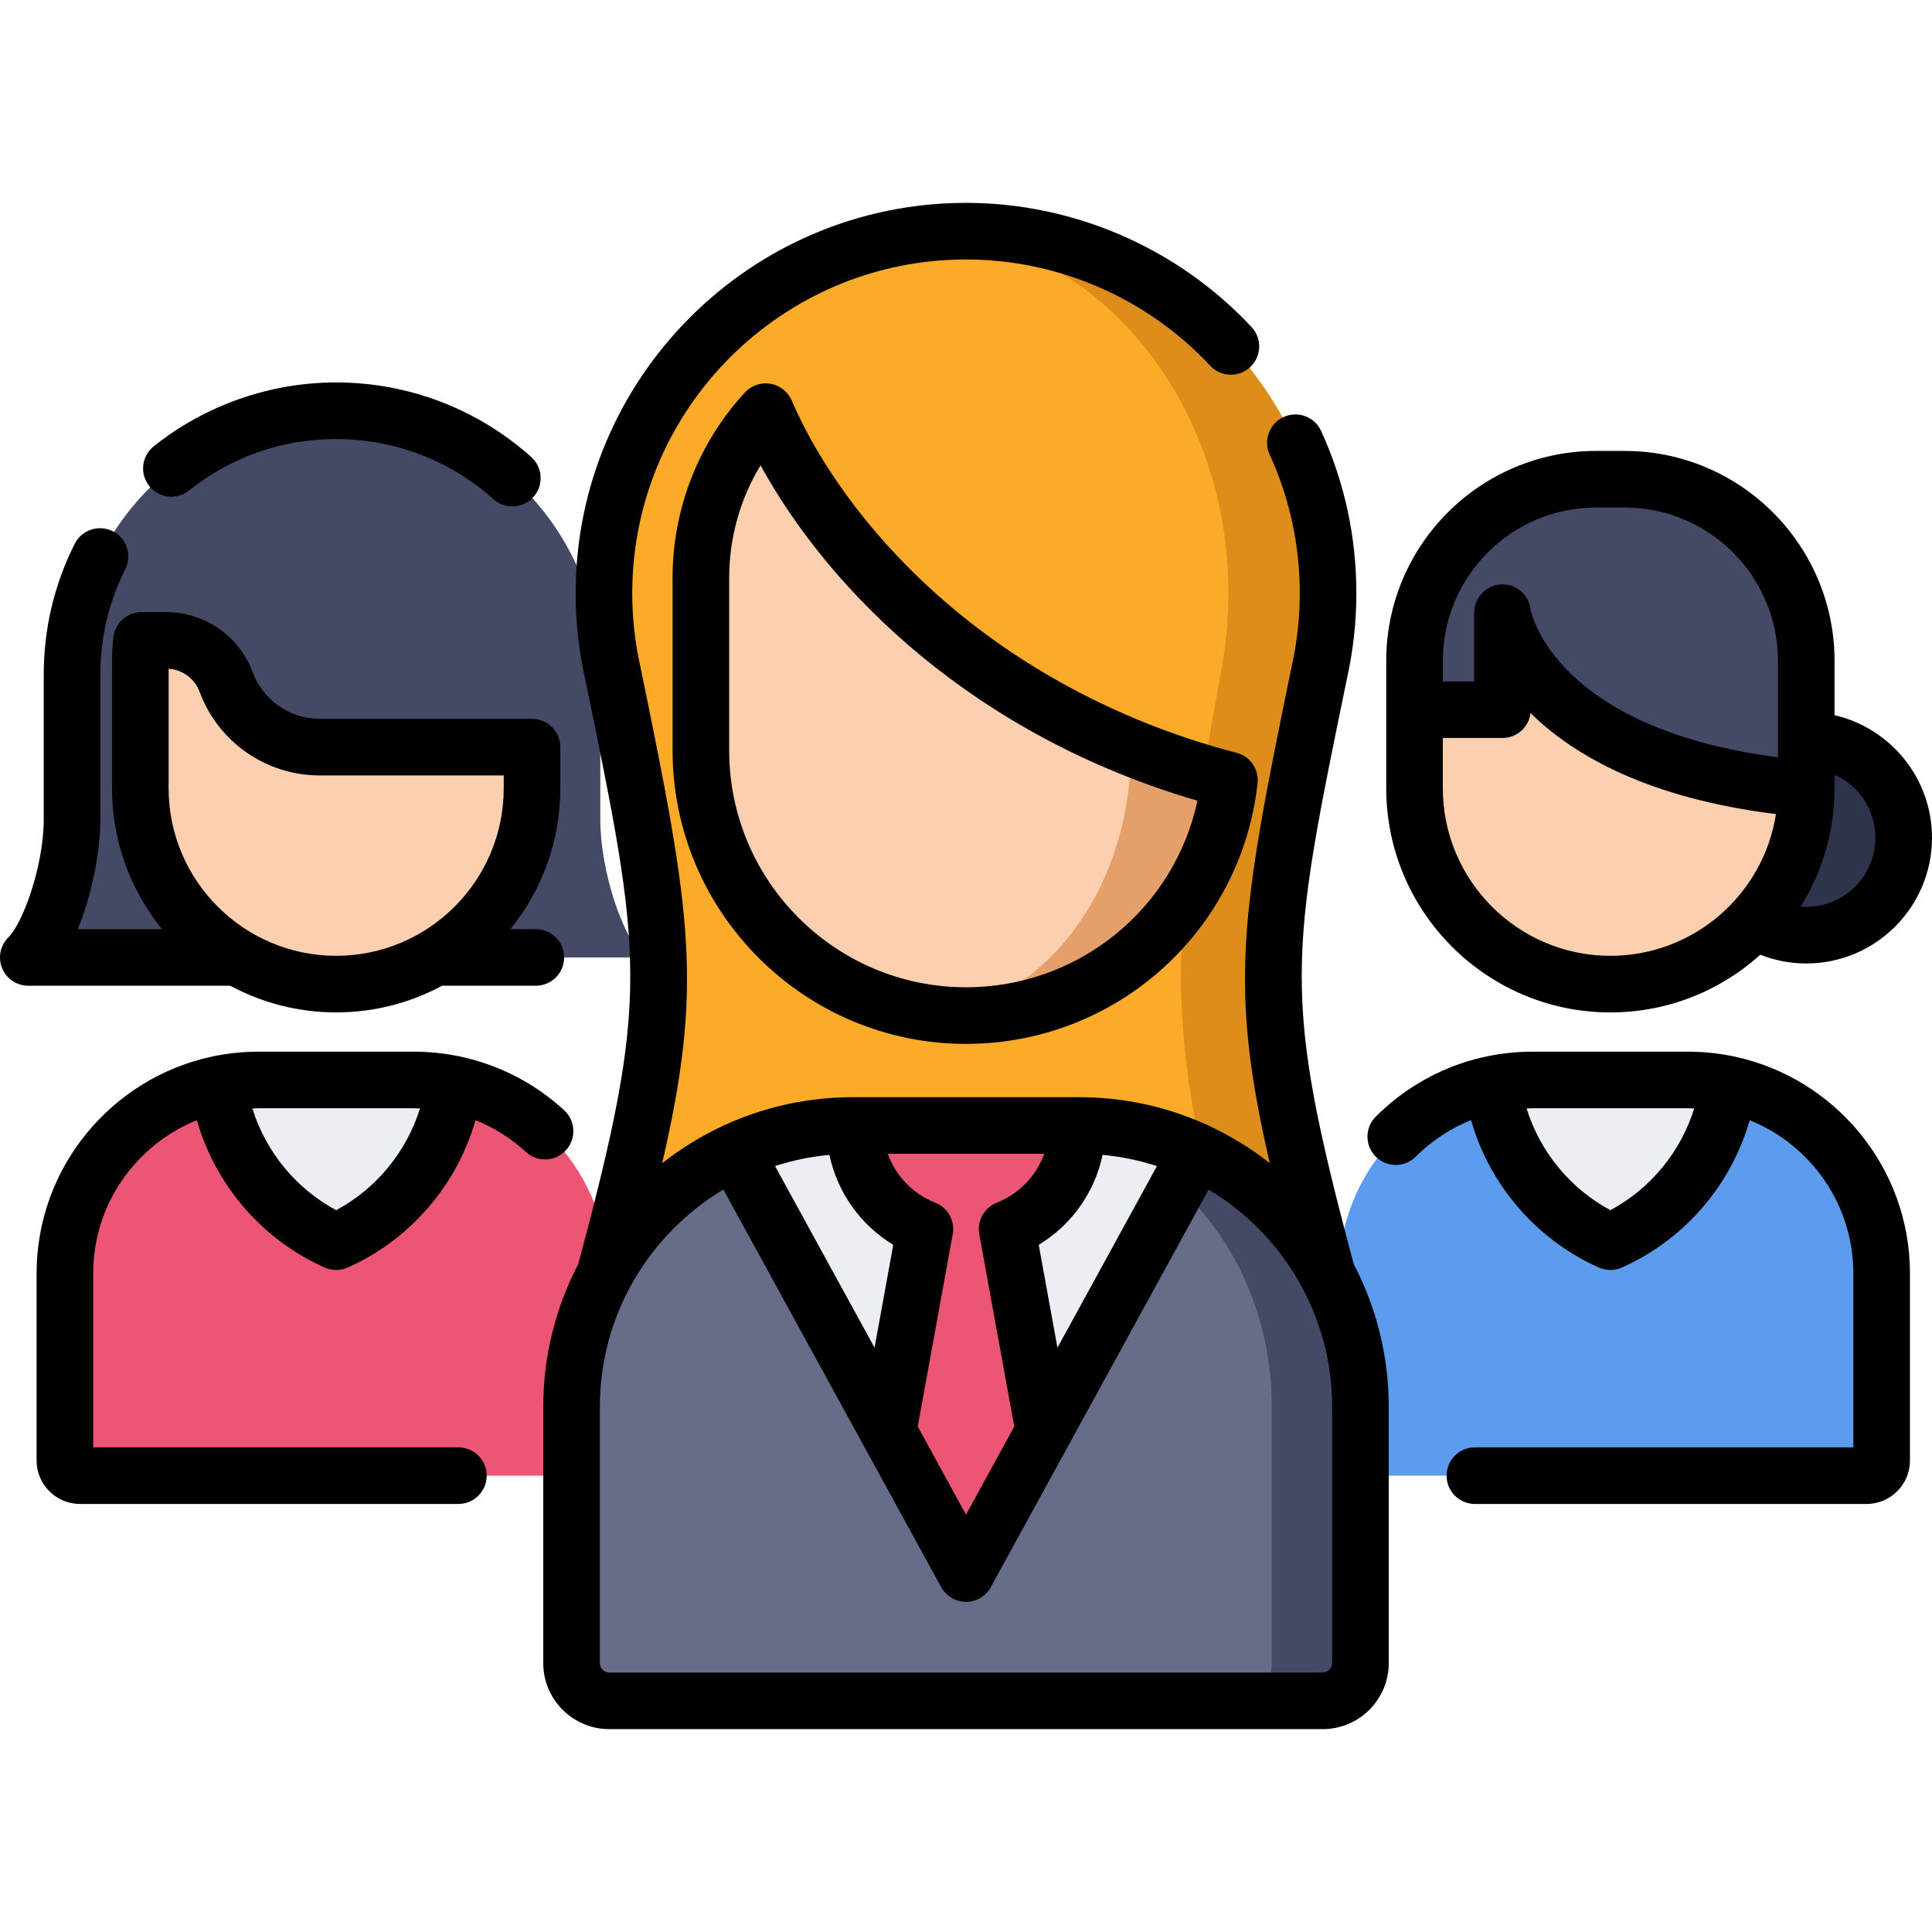<?xml version="1.0" encoding="iso-8859-1"?>
<!-- Generator: Adobe Illustrator 19.0.0, SVG Export Plug-In . SVG Version: 6.00 Build 0)  -->
<svg xmlns="http://www.w3.org/2000/svg" xmlns:xlink="http://www.w3.org/1999/xlink" version="1.1" id="Capa_1" x="0px" y="0px" viewBox="0 0 512 512" style="enable-background:new 0 0 512 512;" xml:space="preserve" width="512" height="512">
<g>
	<g>
		<g>
			<g>
				<path style="fill:#ED5575;" d="M109.702,286.203H68.476c-28.321,0-51.28,22.959-51.28,51.28v49.583c0,2.209,1.791,4,4,4h135.786      c2.209,0,4-1.791,4-4v-49.583C160.982,309.162,138.024,286.203,109.702,286.203z"/>
				<path style="fill:#444966;" d="M159.085,217.063c0-14.563,0-38.216,0-38.216c0-38.658-31.338-69.996-69.996-69.996h0      c-38.658,0-69.996,31.338-69.996,69.996c0,0,0,27.089,0,38.216c0,13.499-5.699,30.918-11.593,36.669      c13.273,0,149.905,0,163.178,0C164.784,247.981,159.085,230.562,159.085,217.063z"/>
				<path style="fill:#FCD0AE;" d="M140.993,197.998v10.903c0,28.663-23.241,51.896-51.903,51.896s-51.903-23.233-51.903-51.896      v-33.786c0-1.822,0.105-3.629,0.306-5.399h6.632c7.05,0,13.353,4.391,15.802,11.008c1.919,5.19,5.355,9.507,9.686,12.532      c4.339,3.017,9.582,4.742,15.115,4.742H140.993z"/>
				<g>
					<path style="fill:#EBEEF2;" d="M120.36,287.319c-3.439-0.727-7.002-1.116-10.657-1.116H68.476       c-3.655,0-7.218,0.389-10.657,1.116c2.466,18.707,14.625,34.354,31.271,41.737C105.735,321.673,117.894,306.027,120.36,287.319       z"/>
				</g>
			</g>
			<g>
				<circle style="fill:#2E344C;" cx="478.673" cy="222.002" r="25.827"/>
				<path style="fill:#FCD0AE;" d="M426.77,260.801L426.77,260.801c-28.665,0-51.903-23.238-51.903-51.903v-33.78      c0-26.575,21.543-48.117,48.117-48.117h7.571c26.575,0,48.117,21.543,48.117,48.117v33.78      C478.672,237.563,455.435,260.801,426.77,260.801z"/>
				<path style="fill:#5C9CEE;" d="M447.383,286.203h-41.227c-28.321,0-51.28,22.959-51.28,51.28v49.583c0,2.209,1.791,4,4,4      h135.786c2.209,0,4-1.791,4-4v-49.583C498.663,309.162,475.704,286.203,447.383,286.203z"/>
				<path style="fill:#444966;" d="M478.673,175.12v33.935c-74.24-6.548-80.511-46.591-80.511-46.591v25.611h-23.295V175.12      c0-26.577,21.541-48.118,48.118-48.118h7.571C457.132,127.002,478.673,148.543,478.673,175.12z"/>
				<g>
					<path style="fill:#EBEEF2;" d="M458.04,287.319c-3.439-0.727-7.002-1.116-10.657-1.116h-41.227       c-3.655,0-7.218,0.389-10.657,1.116c2.466,18.707,14.625,34.354,31.271,41.737C443.415,321.673,455.574,306.027,458.04,287.319       z"/>
				</g>
			</g>
		</g>
		<path style="fill:#FCAB29;" d="M356.281,354.519c-24.13-88.05-23.595-94.108-6.649-176.288c1.512-6.765,2.315-13.797,2.315-21.018    c0-52.99-42.957-95.947-95.947-95.947s-95.947,42.957-95.947,95.947c0,7.221,0.803,14.253,2.315,21.018    c16.946,82.18,17.481,88.238-6.649,176.288c-2.763,9.381-4.252,19.306-4.252,29.582c0,57.732,46.801,43.792,104.533,43.792    s104.533,13.94,104.533-43.792C360.534,373.825,359.044,363.899,356.281,354.519z"/>
		<path style="fill:#DD8D19;" d="M356.281,354.519c-24.13-88.05-23.596-94.108-6.65-176.288c1.512-6.765,2.315-13.797,2.315-21.018    c0-52.99-42.957-95.947-95.947-95.947c-2.479,0-4.937,0.094-7.369,0.279c43.022,3.763,76.913,45.157,76.913,95.668    c0,7.221-0.698,14.253-2.01,21.018c-14.714,82.18-15.178,88.238,5.774,176.288c2.399,9.381,3.692,19.307,3.692,29.582    c0,34.834-14.798,43.571-37.546,45.025c38.172,1.316,65.079-1.254,65.079-45.025C360.534,373.825,359.044,363.899,356.281,354.519    z"/>
		<path style="fill:#656D88;" d="M285.972,298.266h-59.944c-41.179,0-74.561,33.382-74.561,74.561v67.911c0,5.523,4.477,10,10,10    h189.067c5.523,0,10-4.477,10-10v-67.91C360.534,331.649,327.151,298.266,285.972,298.266z"/>
		<path style="fill:#444966;" d="M285.972,298.266h-15.119c36.55,0,66.18,33.382,66.18,74.562v67.911c0,5.522-3.974,10-8.876,10    h22.376c5.523,0,10-4.478,10-10v-67.911C360.534,331.648,327.151,298.266,285.972,298.266z"/>
		<path style="fill:#FCD0AE;" d="M325.814,206.754c-3.902,35.089-33.674,62.384-69.814,62.384c-38.799,0-70.259-31.46-70.259-70.259    v-45.724c0-16.994,6.51-32.471,17.175-44.066C218.93,146.068,260.63,189.851,325.814,206.754z"/>
		<path style="fill:#E59F6A;" d="M299.705,198.095c0.138,2.746,0.034,5.623-0.372,8.659c-2.949,32.696-24.115,58.613-50.699,61.998    c2.421,0.252,4.878,0.386,7.366,0.386c36.14,0,65.912-27.295,69.814-62.384C316.638,204.375,307.944,201.446,299.705,198.095z"/>
		<path style="fill:#EBEEF2;" d="M256,417.002l61.274-111.846c-9.52-4.412-20.119-6.89-31.302-6.89h-59.944    c-11.183,0-21.781,2.479-31.302,6.89L256,417.002z"/>
		<path style="fill:#ED5575;" d="M266.891,325.713c10.917-4.335,18.639-14.986,18.639-27.447H226.47    c0,12.461,7.722,23.112,18.639,27.447l-9.756,53.602L256,417.002l20.647-37.687L266.891,325.713z"/>
	</g>
	<g>
		<path d="M52.169,296.865c4.9,17.174,17.319,31.701,33.879,39.046c0.968,0.43,2.004,0.645,3.041,0.645    c1.036,0,2.073-0.215,3.041-0.645c16.565-7.347,28.987-21.879,33.884-39.059c4.876,1.957,9.402,4.791,13.347,8.427    c3.046,2.807,7.791,2.611,10.598-0.433c2.807-3.047,2.613-7.791-0.433-10.599c-7.775-7.165-17.222-12.014-27.382-14.206    c-0.078-0.019-0.152-0.044-0.231-0.061c-0.135-0.028-0.271-0.047-0.406-0.075c-0.698-0.143-1.4-0.271-2.104-0.388    c-0.273-0.046-0.546-0.093-0.82-0.135c-0.719-0.109-1.442-0.201-2.166-0.284c-0.263-0.03-0.526-0.065-0.789-0.092    c-0.747-0.075-1.498-0.13-2.25-0.177c-0.241-0.015-0.481-0.039-0.722-0.051c-0.979-0.048-1.962-0.077-2.948-0.077    c-0.001,0-0.003,0-0.004,0h0H68.476c-3.113,0-6.169,0.248-9.153,0.717c-0.111,0.017-0.22,0.041-0.331,0.059    c-0.876,0.143-1.747,0.3-2.609,0.481c-0.039,0.008-0.078,0.013-0.116,0.021c-0.06,0.013-0.117,0.032-0.177,0.046    c-26.481,5.704-46.393,29.293-46.393,57.455v49.583c0,6.341,5.159,11.5,11.5,11.5h100.275c4.142,0,7.5-3.357,7.5-7.5    s-3.358-7.5-7.5-7.5H24.696v-46.083C24.696,319.105,36.084,303.347,52.169,296.865z M109.702,293.703    c0.535,0,1.068,0.018,1.6,0.037c-3.542,11.453-11.552,21.252-22.213,26.972c-10.66-5.719-18.669-15.517-22.212-26.968    c0.531-0.019,1.062-0.041,1.598-0.041H109.702z"/>
		<path d="M50.102,130c11.17-8.93,24.652-13.649,38.988-13.649c15.412,0,30.216,5.658,41.684,15.932    c1.432,1.283,3.22,1.914,5.002,1.914c2.058,0,4.107-0.842,5.589-2.495c2.764-3.086,2.503-7.827-0.582-10.591    c-14.224-12.742-32.582-19.76-51.693-19.76c-17.521,0-34.693,6.014-48.354,16.933c-3.235,2.586-3.762,7.306-1.175,10.541    C42.147,132.06,46.866,132.585,50.102,130z"/>
		<path d="M89.089,268.297c10.146,0,19.704-2.562,28.068-7.064H142c4.142,0,7.5-3.357,7.5-7.5c0-4.143-3.358-7.5-7.5-7.5h-6.753    c8.274-10.208,13.245-23.198,13.245-37.331v-10.903c0-4.143-3.358-7.5-7.5-7.5H84.728c-3.888,0-7.634-1.176-10.821-3.391    c-3.196-2.232-5.598-5.34-6.947-8.988c-3.522-9.512-12.699-15.903-22.836-15.903h-6.632c-3.814,0-7.021,2.863-7.452,6.653    c-0.235,2.068-0.354,4.169-0.354,6.246v33.786c0,14.133,4.971,27.123,13.245,37.331H20.618c3.741-9.162,5.972-20.45,5.972-29.171    v-38.22c0-9.847,2.224-19.265,6.611-27.991c1.86-3.7,0.368-8.209-3.333-10.069c-3.703-1.858-8.209-0.368-10.07,3.333    c-5.447,10.836-8.209,22.52-8.209,34.728v38.22c0,12.665-5.659,27.722-9.329,31.304c-2.182,2.131-2.857,5.371-1.707,8.195    c1.15,2.825,3.896,4.672,6.946,4.672h53.521C69.385,265.735,78.943,268.297,89.089,268.297z M44.686,177.233    c3.666,0.223,6.919,2.615,8.206,6.091c2.413,6.527,6.71,12.088,12.439,16.09c5.725,3.98,12.432,6.084,19.396,6.084h48.765v3.403    c0,24.479-19.919,44.396-44.403,44.396s-44.403-19.916-44.403-44.396V177.233z"/>
		<path d="M459.773,280.029c-0.061-0.015-0.119-0.034-0.18-0.047c-0.039-0.008-0.079-0.014-0.119-0.022    c-0.854-0.179-1.716-0.334-2.582-0.476c-0.12-0.02-0.238-0.045-0.358-0.064c-2.983-0.468-6.038-0.716-9.151-0.716h-41.227    c-1.021,0-2.038,0.028-3.05,0.08c-0.067,0.003-0.134,0.011-0.202,0.015c-14.478,0.784-27.98,6.79-38.313,17.121    c-2.929,2.93-2.929,7.678,0,10.607c2.93,2.928,7.678,2.928,10.607,0c4.251-4.251,9.226-7.513,14.643-9.686    c4.894,17.184,17.318,31.722,33.886,39.07c0.969,0.43,2.005,0.645,3.041,0.645s2.072-0.215,3.041-0.645    c16.561-7.345,28.98-21.872,33.879-39.045c16.085,6.481,27.472,22.24,27.472,40.617v46.083h-100.3c-4.143,0-7.5,3.357-7.5,7.5    s3.357,7.5,7.5,7.5h103.8c6.341,0,11.5-5.159,11.5-11.5v-49.583C506.162,309.322,486.253,285.734,459.773,280.029z     M426.77,320.712c-10.661-5.719-18.671-15.518-22.213-26.97c0.532-0.019,1.064-0.039,1.599-0.039h41.227    c0.536,0,1.067,0.021,1.599,0.041C445.44,305.195,437.43,314.993,426.77,320.712z"/>
		<path d="M426.77,268.301c15.263,0,29.196-5.79,39.729-15.284c3.855,1.513,7.975,2.315,12.172,2.315    c18.378,0,33.33-14.952,33.33-33.33c0-15.798-11.052-29.054-25.827-32.468v-14.415c0-8.626-1.974-16.799-5.494-24.092    c-8.994-18.637-28.083-31.527-50.125-31.527h-7.57c-30.668,0-55.618,24.95-55.618,55.617v0.002v12.955v20.823    C367.366,241.652,394.015,268.301,426.77,268.301z M497,222.002c0,10.107-8.223,18.33-18.33,18.33    c-0.499,0-0.995-0.026-1.488-0.066c5.633-9.02,8.917-19.648,8.982-31.029c0.001-0.061,0.01-0.122,0.01-0.183v-3.758    C492.546,208.169,497,214.569,497,222.002z M422.985,134.502h7.57c16.797,0,31.246,10.249,37.421,24.822    c2.058,4.857,3.196,10.195,3.196,15.793v21.016c0,0.013-0.002,0.025-0.002,0.039s0.002,0.026,0.002,0.039v4.482    c-59.079-7.737-65.368-38.136-65.601-39.39c-0.487-3.754-3.67-6.438-7.402-6.438c-0.167,0-0.336,0.005-0.505,0.016    c-3.946,0.255-7.003,3.628-7.003,7.583v18.111h-8.295v-5.455C382.366,152.723,400.588,134.502,422.985,134.502z M382.366,195.574    h15.795c3.841,0,7.007-2.887,7.447-6.609c11.263,11.097,30.913,22.541,65.035,26.777c-3.301,21.246-21.717,37.559-43.873,37.559    c-24.484,0-44.403-19.919-44.403-44.403V195.574z"/>
		<path d="M356.963,179.805c1.65-7.42,2.487-15.021,2.487-22.593c0-15-3.143-29.468-9.341-43.003    c-1.726-3.765-6.176-5.422-9.942-3.696c-3.766,1.726-5.421,6.176-3.696,9.942c5.295,11.561,7.979,23.928,7.979,36.757    c0,6.495-0.72,13.019-2.141,19.388c-0.009,0.04-0.018,0.079-0.025,0.119c-13.601,65.988-16.609,84.527-5.778,131.525    c-4.84-3.795-10.108-7.063-15.729-9.708c-0.116-0.062-0.229-0.129-0.349-0.185c-0.809-0.375-1.624-0.732-2.441-1.079    c-0.097-0.042-0.195-0.081-0.292-0.122c-4.935-2.076-10.013-3.649-15.203-4.714c-0.001,0-0.002,0-0.003,0    c-1.333-0.273-2.672-0.514-4.019-0.72c-0.013-0.002-0.026-0.004-0.038-0.006c-1.343-0.205-2.693-0.378-4.049-0.516    c-0.029-0.003-0.058-0.005-0.088-0.008c-1.354-0.136-2.713-0.242-4.079-0.311c-0.03-0.001-0.06-0.002-0.09-0.003    c-1.379-0.068-2.763-0.106-4.153-0.106h-0.442H226.47h-0.442c-1.39,0-2.774,0.038-4.152,0.106c-0.03,0.001-0.06,0.002-0.09,0.003    c-1.367,0.069-2.728,0.175-4.083,0.312c-0.027,0.003-0.054,0.005-0.08,0.008c-1.36,0.138-2.713,0.312-4.06,0.517    c-0.008,0.001-0.017,0.002-0.025,0.004c-6.594,1.009-13.022,2.823-19.225,5.433c-0.101,0.042-0.202,0.083-0.303,0.125    c-0.816,0.347-1.629,0.703-2.437,1.078c-0.119,0.055-0.23,0.122-0.346,0.183c-5.624,2.645-10.893,5.914-15.734,9.711    c10.83-46.996,7.824-65.539-5.777-131.526c-0.008-0.04-0.017-0.08-0.025-0.119c-1.42-6.367-2.141-12.89-2.141-19.388    c0-48.771,39.679-88.45,88.45-88.45c24.443,0,48.031,10.262,64.715,28.155c2.825,3.028,7.57,3.195,10.601,0.37    c3.029-2.825,3.195-7.57,0.37-10.601C312.175,65.763,284.589,53.762,256,53.762c-57.042,0-103.45,46.407-103.45,103.45    c0,7.574,0.837,15.175,2.487,22.594c15.29,74.185,17.287,83.932-1.79,155.186c-5.915,11.331-9.28,24.194-9.28,37.836v67.911    c0,9.649,7.851,17.5,17.5,17.5h189.066c9.649,0,17.5-7.851,17.5-17.5v-67.91c0-13.643-3.365-26.507-9.28-37.838    C339.676,263.737,341.673,253.989,356.963,179.805z M205.399,309.027c0.178-0.058,0.352-0.124,0.531-0.18    c0.174-0.055,0.348-0.105,0.522-0.158c0.844-0.258,1.695-0.501,2.553-0.727c0.173-0.045,0.345-0.091,0.518-0.135    c0.978-0.249,1.963-0.479,2.958-0.684c0.022-0.004,0.043-0.01,0.065-0.014c2.085-0.428,4.207-0.752,6.358-0.98    c0.224-0.024,0.449-0.044,0.674-0.066c0.074-0.007,0.149-0.01,0.224-0.017c2.112,9.932,8.193,18.536,16.924,23.827l-4.961,27.259    L205.399,309.027z M243.209,378.042l9.28-50.986c0.64-3.516-1.29-6.994-4.611-8.313c-6.015-2.389-10.515-7.152-12.608-12.976    h41.46c-2.093,5.825-6.592,10.587-12.607,12.976c-3.321,1.319-5.251,4.798-4.611,8.313l9.28,50.986L256,401.392L243.209,378.042z     M280.236,357.153l-4.962-27.259c8.732-5.29,14.812-13.895,16.924-23.827c0.075,0.007,0.151,0.01,0.225,0.017    c0.224,0.021,0.447,0.042,0.67,0.065c2.152,0.229,4.276,0.553,6.363,0.981c0.017,0.003,0.034,0.007,0.051,0.011    c1.001,0.206,1.992,0.438,2.976,0.688c0.167,0.042,0.334,0.087,0.501,0.13c0.866,0.228,1.725,0.473,2.577,0.734    c0.166,0.051,0.333,0.099,0.499,0.151c0.181,0.057,0.358,0.124,0.539,0.183L280.236,357.153z M353.033,440.738    c0,1.379-1.121,2.5-2.5,2.5H161.467c-1.378,0-2.5-1.121-2.5-2.5v-67.911c0-24.44,13.147-45.86,32.735-57.581l57.72,105.359    c1.316,2.402,3.838,3.896,6.578,3.896c2.739,0,5.262-1.494,6.577-3.896l57.72-105.359c19.589,11.722,32.736,33.142,32.736,57.582    V440.738z"/>
		<path d="M327.697,199.494c-28.715-7.445-55.3-21.185-76.883-39.732c-18.263-15.694-32.829-34.748-41.016-53.653    c-1.009-2.33-3.128-3.991-5.632-4.415c-2.507-0.423-5.052,0.449-6.771,2.318c-12.353,13.431-19.155,30.883-19.155,49.144v45.724    c0,42.876,34.882,77.759,77.759,77.759c39.672,0,72.891-29.687,77.269-69.055C333.681,203.876,331.307,200.43,327.697,199.494z     M256,261.638c-34.605,0-62.759-28.153-62.759-62.759v-45.724c0-10.626,2.903-20.907,8.316-29.837    c18.544,33.805,56.801,71.642,115.785,88.879C311.214,240.789,285.875,261.638,256,261.638z"/>
	</g>
</g>















</svg>
